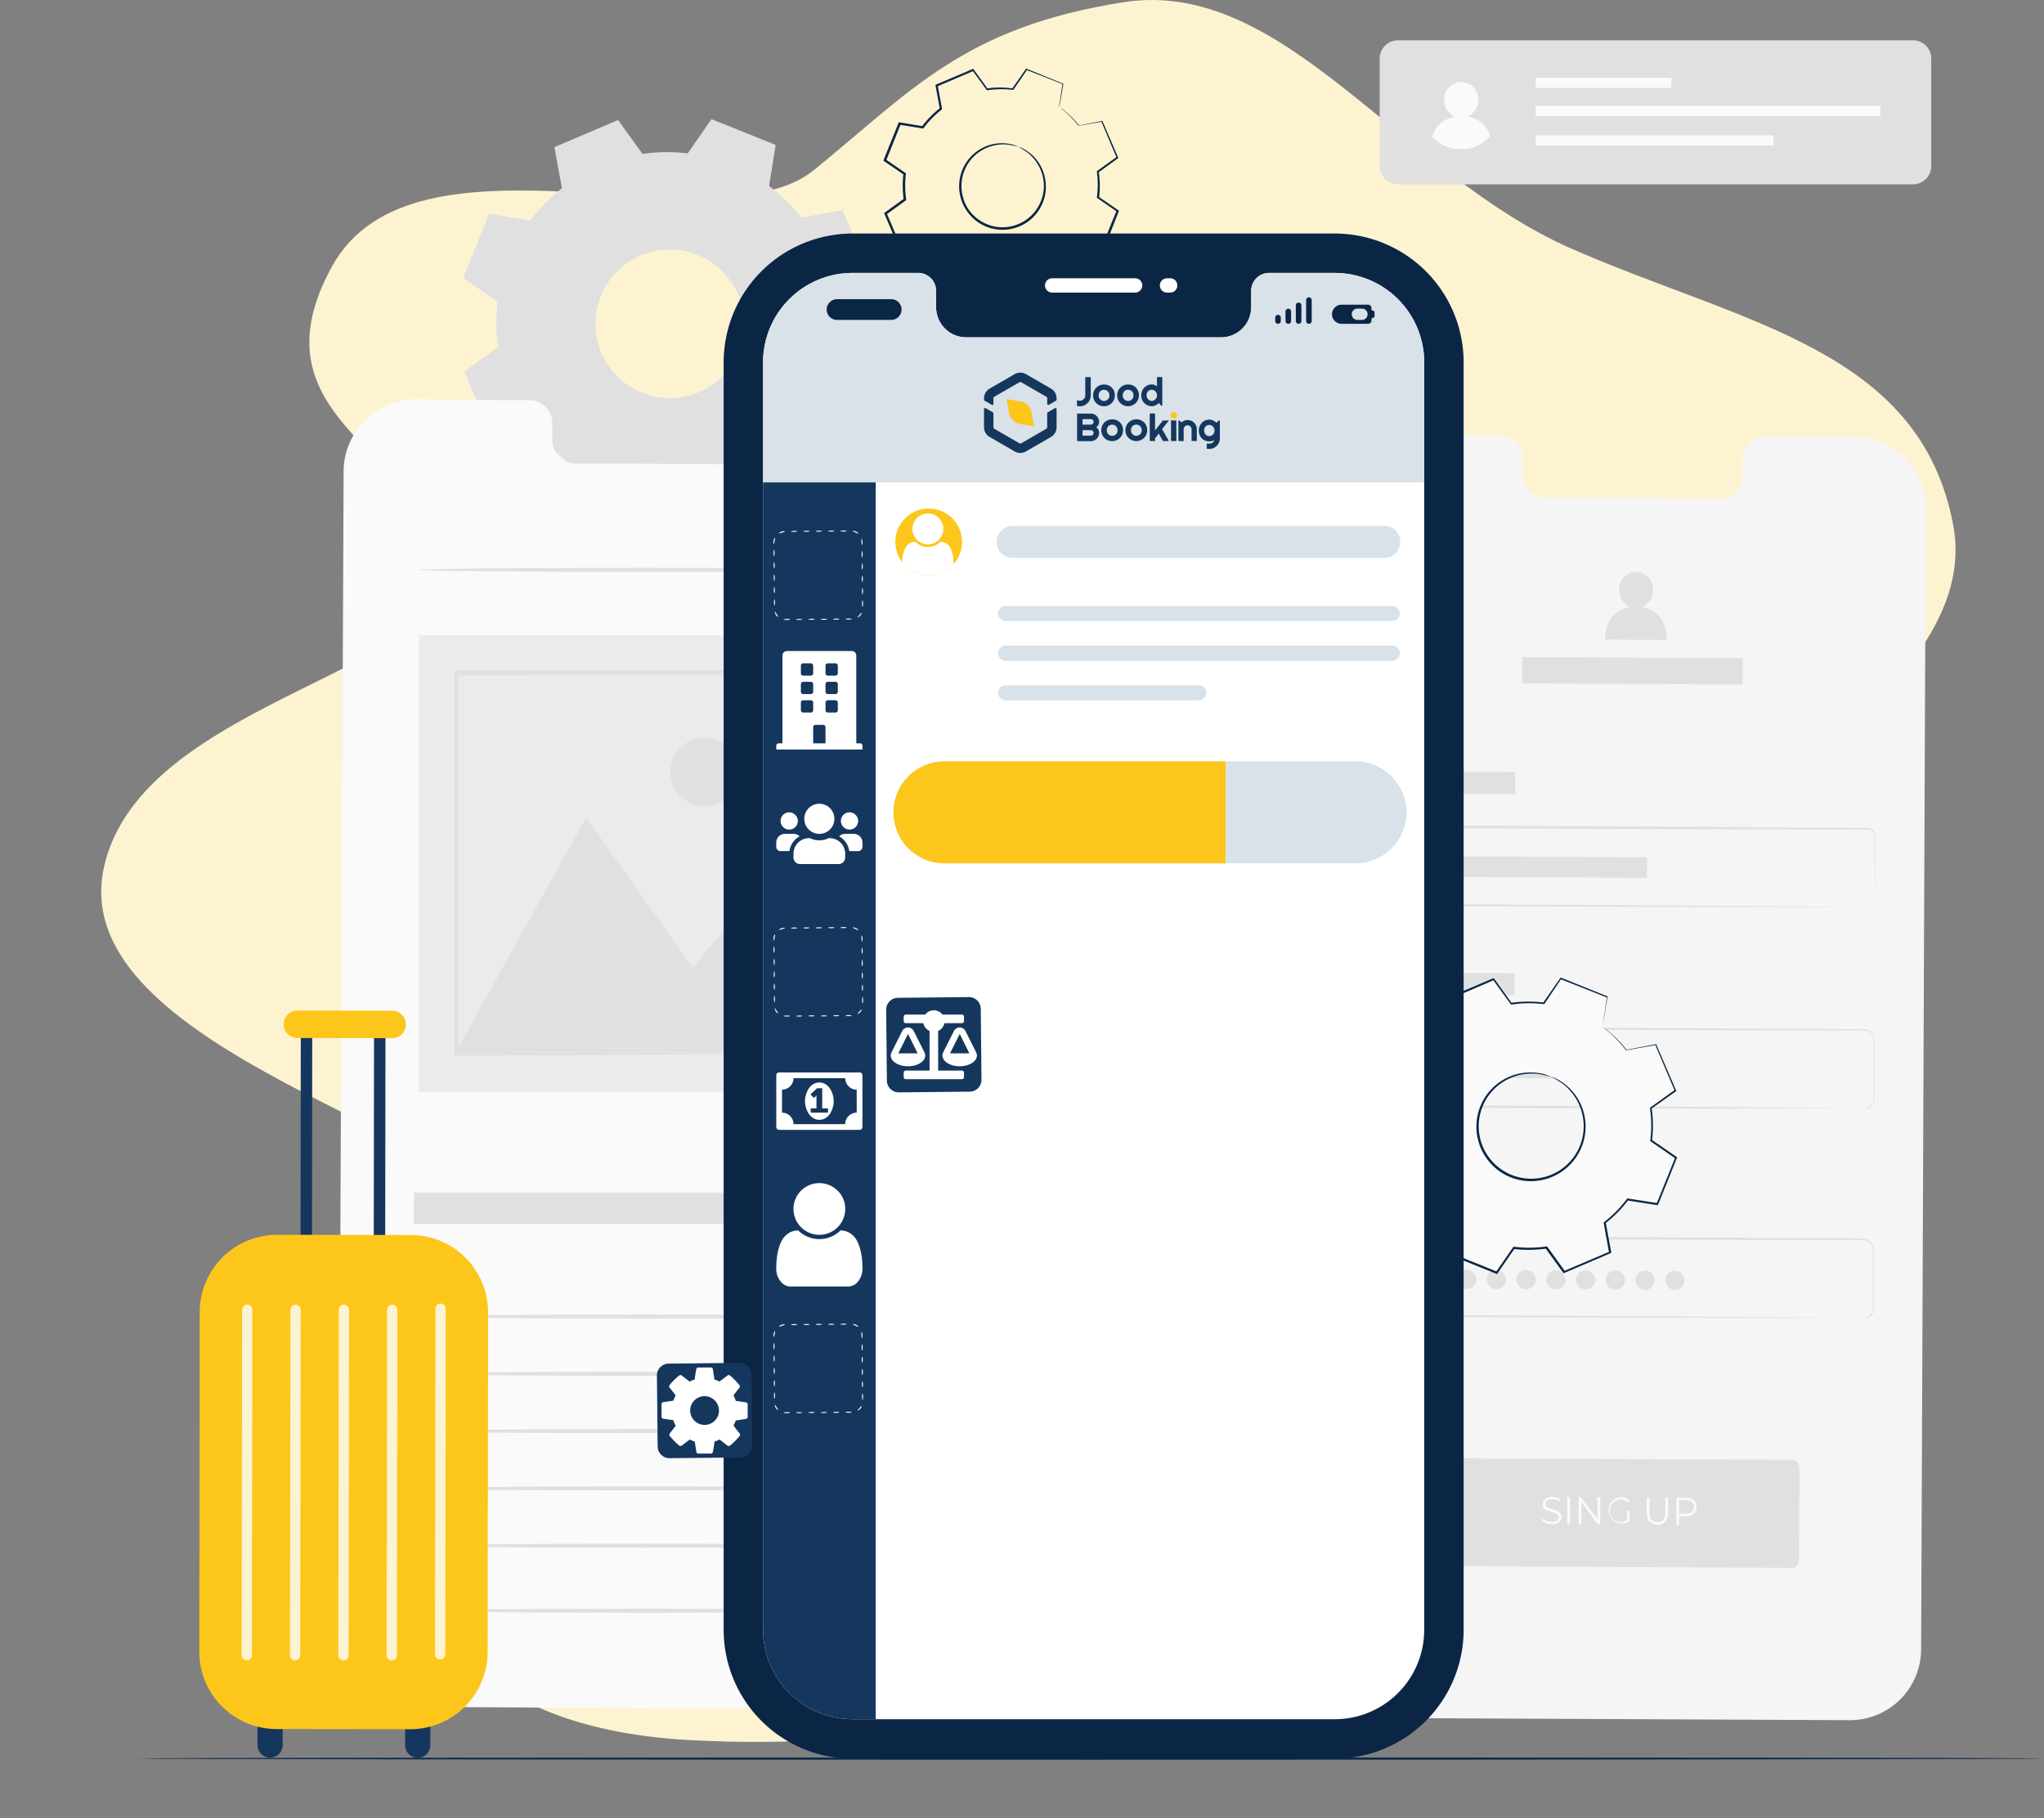 <svg xmlns="http://www.w3.org/2000/svg" xmlns:xlink="http://www.w3.org/1999/xlink" width="638.05" height="567.585" viewBox="0 0 638.05 567.585">
  <rect x="0" y="0" width="638.05" height="567.585" fill="#808080" stroke="none"/>
  <defs>
    <clipPath id="clip-path">
      <rect id="Rectangle_1368" data-name="Rectangle 1368" width="595" height="536.964" transform="translate(5586.378 8019.989)" fill="none"/>
    </clipPath>
    <clipPath id="clip-path-3">
      <path id="Path_10484" data-name="Path 10484" d="M5939.482,8092.614a5.588,5.588,0,0,0-5.589,5.587v5.123a9.408,9.408,0,0,1-9.407,9.409H5844.94a9.408,9.408,0,0,1-9.407-9.409V8098.2a5.589,5.589,0,0,0-5.589-5.587h-20.492a27.942,27.942,0,0,0-27.939,27.942v22.2h0v350.1h0v23.37a27.941,27.941,0,0,0,27.931,27.953h150.53a27.944,27.944,0,0,0,27.939-27.945V8120.556a27.945,27.945,0,0,0-27.944-27.942Z" fill="none"/>
    </clipPath>
    <clipPath id="clip-path-7">
      <rect id="Rectangle_1369" data-name="Rectangle 1369" width="129.359" height="232.586" transform="translate(5543.328 8356.422) rotate(-19.993)" fill="none"/>
    </clipPath>
  </defs>
  <g id="Group_1065" data-name="Group 1065" transform="translate(-5543.328 -8007.405)">
    <g id="Group_873" data-name="Group 873">
      <path id="Path_9791" data-name="Path 9791" d="M5877.114,8536.275c-9.252,2.561-18.5,5.118-27.827,7.339-29.519,7.027-60.108,8.672-90.443,7.089-64.137-3.351-92.126-36.843-69.968-68.1s50.143-63.641,19.825-93.785-144.6-56.947-132.94-110.542,114.28-61.4,106.117-96.014-60.639-44.66-34.983-91.552,120.112-5.584,150.433-30.147,46.643-44.657,96.788-52.474,86.294,53.593,139.938,77.037S6142.5,8116.388,6153,8171.1s-89.79,90.434-85.129,146.255c2.331,27.9,21.423,49.676,36.3,71.986,25.14,37.691,45.858,105.623-9.6,127.851-24.116,9.665-51.835,7.036-77.244,6.493-26.426-.565-53.832-3.527-80.171-.63-20.506,2.259-40.28,7.749-60.049,13.222" fill="#fef3d1"/>
      <g id="Group_872" data-name="Group 872">
        <g id="Group_869" data-name="Group 869">
          <g id="Group_1307" data-name="Group 1307">
            <g id="Group_1306" data-name="Group 1306" clip-path="url(#clip-path)">
              <g id="Group_868" data-name="Group 868">
                <g id="Group_843" data-name="Group 843">
                  <g id="Group_1293" data-name="Group 1293">
                    <g id="Group_1292" data-name="Group 1292" clip-path="url(#clip-path)">
                      <g id="Group_842" data-name="Group 842">
                        <path id="Path_9846" data-name="Path 9846" d="M6122.372,8143.819l-28.214-.117a7.008,7.008,0,0,0-6.893,7.123v0h0v5.115a7.011,7.011,0,0,1-6.877,7.141h0l-55.014-.262a7.01,7.01,0,0,1-6.82-7.185v-5.13a7.024,7.024,0,0,0-6.82-7.2h-9.924l-24.7-.1a22.21,22.21,0,0,0-22.312,22.108h0l-1.463,356.189a22.2,22.2,0,0,0,22.093,22.3h.015l145.267.67a22.211,22.211,0,0,0,22.312-22.107l1.457-356.188a22.2,22.2,0,0,0-22.033-22.356Z" fill="#f5f5f5"/>
                        <path id="Path_9847" data-name="Path 9847" d="M6102.834,8496.9l-107.974-.525c-1.108,0-2.011-1.224-2.011-2.725l.117-28.259c0-1.457.918-2.711,2.04-2.7l108.018.5c1.122,0,2.027,1.224,2.027,2.709l-.133,28.273c-.057,1.517-.976,2.726-2.084,2.726" fill="#e0e0e0"/>
                        <path id="Path_9848" data-name="Path 9848" d="M6024.672,8482.212l.335-.686a3.953,3.953,0,0,0,2.667,1.034c1.457,0,2.171-.653,2.186-1.457,0-2.329-4.984-.918-4.97-4.05,0-1.253.933-2.316,2.988-2.316a4.541,4.541,0,0,1,2.507.758l-.292.714a4.067,4.067,0,0,0-2.215-.7c-1.457,0-2.142.67-2.142,1.457,0,2.333,4.969.949,4.955,4.038,0,1.239-.947,2.3-3.017,2.287a4.222,4.222,0,0,1-3-1.077" fill="#fafafa"/>
                        <rect id="Rectangle_1151" data-name="Rectangle 1151" width="0.861" height="8.467" transform="translate(6032.585 8474.809)" fill="#fafafa"/>
                        <path id="Path_9849" data-name="Path 9849" d="M6042.845,8474.853v8.471h-.713l-5.175-6.9v6.864h-.845v-8.469h.7l5.188,6.895v-6.865Z" fill="#fafafa"/>
                        <path id="Path_9850" data-name="Path 9850" d="M6051.166,8479.118H6052v3.234a4.157,4.157,0,1,1-2.915-7.549,3.868,3.868,0,0,1,3,1.239l-.538.568a3.175,3.175,0,0,0-2.434-1,3.511,3.511,0,0,0,0,7.008,3.454,3.454,0,0,0,2.128-.641Z" fill="#fafafa"/>
                        <path id="Path_9851" data-name="Path 9851" d="M6057.375,8479.763v-4.837h.86v4.809c0,2.011.888,2.915,2.461,2.915s2.478-.917,2.492-2.915v-4.824h.845v4.853c0,2.419-1.268,3.674-3.337,3.674s-3.337-1.239-3.321-3.674" fill="#fafafa"/>
                        <path id="Path_9852" data-name="Path 9852" d="M6072.954,8477.9c0,1.791-1.268,2.915-3.323,2.915h-2.171v2.681h-.86v-8.469h3.031c2.084-.042,3.323,1.051,3.323,2.872m-.86,0c0-1.357-.845-2.129-2.463-2.129h-2.157V8480h2.157c1.6,0,2.463-.771,2.463-2.113Z" fill="#fafafa"/>
                        <rect id="Rectangle_1152" data-name="Rectangle 1152" width="6.878" height="37.482" transform="translate(5978.842 8255.173) rotate(-89.739)" fill="#e0e0e0"/>
                        <path id="Path_9853" data-name="Path 9853" d="M6126.234,8290.69a3.489,3.489,0,0,0,.845-.2,2.262,2.262,0,0,0,1.457-1.953V8269.2a2.831,2.831,0,0,0-.408-1.909,2.133,2.133,0,0,0-1.721-.889h-23.331l-121.9-.452a1.981,1.981,0,0,0-1.6.815,2.919,2.919,0,0,0-.377,1.9v17.487a13.015,13.015,0,0,0,0,2.056,2,2,0,0,0,1.137,1.312,2.247,2.247,0,0,0,.9.146h7.418l32.367.175,54.794.335,36.945.291,10.041.117h-46.992l-54.794-.16-32.367-.131h-7.493a3.2,3.2,0,0,1-1.194-.219,2.751,2.751,0,0,1-1.574-1.808,4.193,4.193,0,0,1-.089-1.166v-18.568c-.019-.39-.019-.777,0-1.166a2.7,2.7,0,0,1,.481-1.181,2.741,2.741,0,0,1,2.231-1.122l121.89.67,21.045.16h2.288a2.579,2.579,0,0,1,2.039,1.064,3.164,3.164,0,0,1,.468,2.142v2.04c0,2.652,0,5.072-.073,7.287,0,4.372-.089,7.724-.117,10.056a2.378,2.378,0,0,1-1.546,2.012,1.674,1.674,0,0,1-.771.2" fill="#e0e0e0"/>
                        <rect id="Rectangle_1153" data-name="Rectangle 1153" width="6.427" height="68.555" transform="translate(5988.894 8281.145) rotate(-89.714)" fill="#e0e0e0"/>
                        <rect id="Rectangle_1154" data-name="Rectangle 1154" width="6.879" height="37.482" transform="translate(5978.571 8317.925) rotate(-89.742)" fill="#e0e0e0"/>
                        <path id="Path_9854" data-name="Path 9854" d="M6125.272,8353.442a7.3,7.3,0,0,0,.86-.16,3.062,3.062,0,0,0,1.849-1.647,3.911,3.911,0,0,0,.248-1.851v-17.36a3.127,3.127,0,0,0-.437-1.924,2.9,2.9,0,0,0-1.574-1.224,8.929,8.929,0,0,0-2.2-.132h-20.985l-121.469-.437a2.654,2.654,0,0,0-2.654,2.332v17.488a10.011,10.011,0,0,0,.089,2.026,2.747,2.747,0,0,0,1.062,1.457,2.917,2.917,0,0,0,1.822.465h6.326l32.251.176,54.606.335,36.825.293,10,.114h-10.013l-36.871.16-54.606-.175-32.251-.131h-6.412a3.586,3.586,0,0,1-2.231-.6,3.387,3.387,0,0,1-1.354-1.909,9.865,9.865,0,0,1-.131-2.23v-17.567a3.439,3.439,0,0,1,3.41-3.019l121.468.686,20.987.146a8.827,8.827,0,0,1,2.317.159,3.225,3.225,0,0,1,1.792,1.457,3.5,3.5,0,0,1,.465,2.128v17.459a3.949,3.949,0,0,1-.306,1.909,3.1,3.1,0,0,1-1.951,1.663,2.356,2.356,0,0,1-.933-.089" fill="#e0e0e0"/>
                        <rect id="Rectangle_1155" data-name="Rectangle 1155" width="6.879" height="37.482" transform="translate(5978.304 8383.387) rotate(-89.739)" fill="#e0e0e0"/>
                        <path id="Path_9855" data-name="Path 9855" d="M6125,8418.891a3.484,3.484,0,0,0,.86-.159,3.058,3.058,0,0,0,1.851-1.647,3.887,3.887,0,0,0,.248-1.851v-17.357a3.159,3.159,0,0,0-.437-1.924,2.9,2.9,0,0,0-1.574-1.225,8.976,8.976,0,0,0-2.2-.116h-20.987l-121.468-.452a2.668,2.668,0,0,0-2.654,2.346v17.488a10.182,10.182,0,0,0,.087,2.04,2.763,2.763,0,0,0,1.064,1.457,2.909,2.909,0,0,0,1.822.466h6.325l32.25.176,54.606.337,36.814.291,10.012.117H6074.63l-54.606-.175-32.251-.131h-6.339a3.754,3.754,0,0,1-2.23-.6,3.449,3.449,0,0,1-1.355-1.924,9.857,9.857,0,0,1-.131-2.229v-17.559a3.424,3.424,0,0,1,3.41-3.017l121.469.67,20.986.146a9.655,9.655,0,0,1,2.434.307,3.356,3.356,0,0,1,1.794,1.457,3.524,3.524,0,0,1,.465,2.142v17.459a3.991,3.991,0,0,1-.306,1.909,3.022,3.022,0,0,1-1.953,1.661,2.316,2.316,0,0,1-1.02-.1" fill="#e0e0e0"/>
                        <rect id="Rectangle_1156" data-name="Rectangle 1156" width="6.427" height="68.554" transform="translate(5988.638 8343.925) rotate(-89.739)" fill="#e0e0e0"/>
                        <path id="Path_9856" data-name="Path 9856" d="M5994.855,8407a3,3,0,1,1-2.915-3.206,3.09,3.09,0,0,1,2.915,3.206" fill="#e0e0e0"/>
                        <path id="Path_9857" data-name="Path 9857" d="M6004.153,8407.047a3,3,0,1,1-2.988-3.206,3.1,3.1,0,0,1,2.988,3.206" fill="#e0e0e0"/>
                        <path id="Path_9858" data-name="Path 9858" d="M6013.436,8407.087a3,3,0,1,1-2.987-3.206,3.087,3.087,0,0,1,2.987,3.185v.021Z" fill="#e0e0e0"/>
                        <path id="Path_9859" data-name="Path 9859" d="M6022.719,8407.129a3,3,0,1,1-2.915-3.206,3.092,3.092,0,0,1,2.915,3.206" fill="#e0e0e0"/>
                        <path id="Path_9860" data-name="Path 9860" d="M6032.017,8407.174a3,3,0,1,1-2.988-3.206,3.1,3.1,0,0,1,2.988,3.206" fill="#e0e0e0"/>
                        <path id="Path_9861" data-name="Path 9861" d="M6041.3,8407.218a3,3,0,1,1-2.988-3.221,3.1,3.1,0,0,1,2.988,3.208v.013Z" fill="#e0e0e0"/>
                        <path id="Path_9862" data-name="Path 9862" d="M6050.584,8407.261a3,3,0,1,1-2.987-3.221,3.091,3.091,0,0,1,2.989,3.188v.032" fill="#e0e0e0"/>
                        <path id="Path_9863" data-name="Path 9863" d="M6059.867,8407.306a3,3,0,1,1,0-.418,3.316,3.316,0,0,1,0,.418" fill="#e0e0e0"/>
                        <path id="Path_9864" data-name="Path 9864" d="M6069.179,8407.349a3,3,0,1,1-2.988-3.221,3.1,3.1,0,0,1,2.988,3.208v.013Z" fill="#e0e0e0"/>
                        <path id="Path_9865" data-name="Path 9865" d="M6055.976,8196.954a5.656,5.656,0,0,0,3.366-5.232,5.32,5.32,0,1,0-10.611-.787h0a6.432,6.432,0,0,0,3.382,6.063c-8.161,1.224-7.782,10.1-7.782,10.1l19.279.087s.439-9.006-7.635-10.23" fill="#e0e0e0"/>
                        <rect id="Rectangle_1157" data-name="Rectangle 1157" width="8.219" height="68.771" transform="translate(6018.52 8220.8) rotate(-89.74)" fill="#e0e0e0"/>
                        <path id="Path_9866" data-name="Path 9866" d="M5783.4,8065.487a52.916,52.916,0,0,1,10.056,9.866l12.839-2.346,8.482,19.863-10.58,7.651a53.028,53.028,0,0,1,.16,14.092l10.741,7.418-8.059,20.053-12.884-2.071a53.333,53.333,0,0,1-9.866,10.056l2.346,12.839-19.864,8.482-7.651-10.58a53.032,53.032,0,0,1-14.092.16l-7.417,10.743-20.053-8.06,2.069-12.883a52.916,52.916,0,0,1-10.056-9.866l-12.854,2.346-8.467-19.863,10.58-7.651a52.967,52.967,0,0,1-.16-14.092l-10.74-7.419,8.059-20.053,12.883,2.069a52.9,52.9,0,0,1,9.866-10.056l-2.346-12.838,19.863-8.467,7.651,10.58a53.031,53.031,0,0,1,14.092-.16l7.418-10.7,20.038,8.059-2.054,12.886Zm-22.341,21.5a23.186,23.186,0,1,0,12.864,30.161l0,0v-.009a23.172,23.172,0,0,0-12.849-30.145h0l-.019-.007" fill="#e0e0e0" fill-rule="evenodd"/>
                        <path id="Path_9867" data-name="Path 9867" d="M5821.854,8132.713l-28.841-.131a7.155,7.155,0,0,0-7.039,7.269v5.235a7.157,7.157,0,0,1-7.021,7.287h-.017l-56.224-.262a7.169,7.169,0,0,1-6.981-7.287v-5.217a7.156,7.156,0,0,0-6.966-7.287h-10.2l-25.182-.277a22.662,22.662,0,0,0-22.793,22.53v.015l-1.545,363.023a22.661,22.661,0,0,0,22.589,22.72l148.473.685a22.661,22.661,0,0,0,22.807-22.512v-.018l1.457-363.037a22.66,22.66,0,0,0-22.515-22.736" fill="#fafafa"/>
                        <rect id="Rectangle_1158" data-name="Rectangle 1158" width="146.914" height="9.822" transform="translate(5672.521 8379.733)" fill="#e0e0e0"/>
                        <path id="Path_9868" data-name="Path 9868" d="M5814.146,8418.438c0,.35-31.362.641-70.025.641s-70.04-.291-70.04-.641,31.347-.654,70.04-.654,70.025.29,70.025.654" fill="#e0e0e0"/>
                        <path id="Path_9869" data-name="Path 9869" d="M5814.146,8185.324c0,.35-31.362.641-70.025.641s-70.04-.291-70.04-.641,31.347-.641,70.04-.641,70.025.277,70.025.641" fill="#e0e0e0"/>
                        <path id="Path_9870" data-name="Path 9870" d="M5814.146,8436.321c0,.363-31.362.641-70.025.641s-70.04-.277-70.04-.641,31.347-.642,70.04-.642,70.025.292,70.025.642" fill="#e0e0e0"/>
                        <path id="Path_9871" data-name="Path 9871" d="M5814.146,8454.217c0,.349-31.362.641-70.025.641s-70.04-.291-70.04-.641,31.347-.641,70.04-.641,70.025.276,70.025.641" fill="#e0e0e0"/>
                        <path id="Path_9872" data-name="Path 9872" d="M5814.146,8472.1c0,.364-31.362.642-70.025.642s-70.04-.277-70.04-.642,31.347-.64,70.04-.64,70.025.29,70.025.64" fill="#e0e0e0"/>
                        <path id="Path_9873" data-name="Path 9873" d="M5814.146,8489.994c0,.35-31.362.64-70.025.64s-70.04-.29-70.04-.64,31.347-.642,70.04-.642,70.025.277,70.025.642" fill="#e0e0e0"/>
                        <path id="Path_9874" data-name="Path 9874" d="M5816.186,8510.281c0,.35-31.347.641-70.025.641s-70.04-.291-70.04-.641,31.347-.642,70.04-.642,70.025.277,70.025.642" fill="#e0e0e0"/>
                        <rect id="Rectangle_1159" data-name="Rectangle 1159" width="147.278" height="142.498" transform="translate(5674.124 8205.727)" fill="#ebebeb"/>
                        <path id="Path_9875" data-name="Path 9875" d="M5685.535,8336.027l40.747-73.333,33.329,46.867,20.242-24.891,30.123,51.357Z" fill="#e0e0e0"/>
                        <path id="Path_9876" data-name="Path 9876" d="M5773.806,8248.427a10.609,10.609,0,1,1-10.624-10.595h.015a10.608,10.608,0,0,1,10.609,10.595" fill="#e0e0e0"/>
                        <path id="Path_9877" data-name="Path 9877" d="M5809.977,8336.42v-8.657c0-5.653-.087-13.832-.16-24.206-.073-20.811-.175-50.453-.306-85.982l.6.611-124.427.088c-.175.159,1.312-1.312.685-.671v118.948l-.612-.611,89.976.306,25.387.159,6.733.073h2.346a3.105,3.105,0,0,1-.539,0h-8.292l-25.241.159-90.355.322h-.612V8217.4c-.627.611.845-.89.714-.729l124.427.1h.612v.6c-.131,35.748-.233,65.58-.306,86.419,0,10.318-.131,18.451-.16,24.077,0,2.694,0,4.809-.073,6.294v1.59a2.127,2.127,0,0,1-.394.67" fill="#e0e0e0"/>
                        <path id="Path_9878" data-name="Path 9878" d="M5979.727,8019.989h160.73a5.73,5.73,0,0,1,5.727,5.729v33.518a5.727,5.727,0,0,1-5.727,5.726h-160.73a5.726,5.726,0,0,1-5.727-5.725h0v-33.519a5.729,5.729,0,0,1,5.727-5.728" fill="#e0e0e0"/>
                        <path id="Path_9879" data-name="Path 9879" d="M6001.428,8043.816a5.628,5.628,0,0,0,3.368-5.217,5.307,5.307,0,1,0-10.6-.555h0a5.264,5.264,0,0,0,0,.555,5.61,5.61,0,0,0,3.37,5.278,8.5,8.5,0,0,0-7.17,6.179,12.1,12.1,0,0,0,7.373,3.906h3.264a12.04,12.04,0,0,0,7.463-4.008,8.352,8.352,0,0,0-7.07-6.135" fill="#fafafa"/>
                        <rect id="Rectangle_1160" data-name="Rectangle 1160" width="42.395" height="3.177" transform="translate(6022.69 8031.677)" fill="#fafafa"/>
                        <rect id="Rectangle_1161" data-name="Rectangle 1161" width="74.266" height="3.177" transform="translate(6022.69 8049.646)" fill="#fafafa"/>
                        <rect id="Rectangle_1162" data-name="Rectangle 1162" width="107.626" height="3.177" transform="translate(6022.69 8040.435)" fill="#fafafa"/>
                        <path id="Path_9880" data-name="Path 9880" d="M6180.971,8556.439c0,.2-133.142.379-297.3.379s-297.293-.18-297.293-.379,133.04-.307,297.253-.307,297.34.087,297.34.307" fill="#0b2645"/>
                        <path id="Path_9887" data-name="Path 9887" d="M5861.232,8053.245a10.049,10.049,0,0,1,2.915,1.457,13.105,13.105,0,0,1,5.144,7.287,13.332,13.332,0,0,1,.277,6.208,13.564,13.564,0,0,1-3.162,6.412,12.854,12.854,0,0,1-2.988,2.507,13.06,13.06,0,0,1-3.745,1.6,13.479,13.479,0,0,1-14.923-6.033,12.774,12.774,0,0,1-1.588-3.745,13.074,13.074,0,0,1-.423-3.877,13.409,13.409,0,0,1,6.645-11.119,13.184,13.184,0,0,1,8.744-1.661,10.113,10.113,0,0,1,3.119.962,31.452,31.452,0,0,0-3.162-.67,13.232,13.232,0,0,0-8.394,1.836,12.925,12.925,0,0,0-6.223,10.668,11.684,11.684,0,0,0,.423,3.672,11.808,11.808,0,0,0,1.457,3.541,12.871,12.871,0,0,0,20.49,1.807,13.119,13.119,0,0,0,3.075-6.063,12.858,12.858,0,0,0-.189-5.946,13.225,13.225,0,0,0-4.78-7.141,31.484,31.484,0,0,0-2.711-1.7" fill="#0b2645"/>
                        <path id="Path_9888" data-name="Path 9888" d="M5873.983,8040.989a1.906,1.906,0,0,1,0-.466c0-.35.117-.8.189-1.457q.278-1.924.831-5.509l.073.131-11.381-4.474h.233l-4.212,6.15-.073.1h-.142a30.6,30.6,0,0,0-7.972.117h-.146l-.087-.117-4.375-6.017.321.087-11.382,4.868.175-.335c.423,2.273.889,4.765,1.355,7.287v.189l-.16.117a29.8,29.8,0,0,0-5.552,5.684l-.044.175h-.2l-7.287-1.166.364-.219-4.58,11.454-.131-.423,6.135,4.226.175.117v.219a30.281,30.281,0,0,0,.091,7.947v.219l-.189.131-6.033,4.372.131-.452,4.834,11.33-.408-.219,7.287-1.341h.219l.146.189a29.529,29.529,0,0,0,5.654,5.538,3.6,3.6,0,1,0,.146.364v.321l-.073.466-.146.918-.306,1.851c-.189,1.224-.393,2.448-.583,3.658l-.233-.408,11.44,4.6-.452.131,4.241-6.135.117-.175h.233a30.18,30.18,0,0,0,7.942-.087h.219l.131.175,4.372,6.048-.437-.131,11.338-4.824-.2.393c-.452-2.492-.889-4.94-1.326-7.287v-.2l.16-.117a30.067,30.067,0,0,0,5.567-5.669l.117-.16h.2l7.287,1.2-.335.189c1.618-4.022,3.148-7.811,4.62-11.426l.1.35-6.121-4.255-.131-.087v-.16a30.3,30.3,0,0,0,0-7.972v-.16l.117-.087,6.063-4.372v.276c-1.865-4.372-3.439-8.161-4.8-11.367l.189.1-7.287,1.3a31.618,31.618,0,0,0-4.124-4.372l-1.137-.962a2.736,2.736,0,0,1-.379-.321,2.409,2.409,0,0,1,.408.262c.277.2.67.5,1.18.933a28.689,28.689,0,0,1,4.241,4.372h-.117l7.287-1.457h.131v.131l4.882,11.324v.157l-.146.1-6.019,4.372.087-.233a30.017,30.017,0,0,1,.117,8.1l-.117-.262,6.135,4.226.189.131-.073.219c-1.457,3.614-2.915,7.418-4.576,11.44l-.1.233h-.248l-7.36-1.166.321-.131a31.09,31.09,0,0,1-5.684,5.829l.131-.335c.437,2.4.889,4.838,1.341,7.287v.277l-.262.1-11.323,4.857-.277.117-.16-.233-4.372-6.033.35.146a30.415,30.415,0,0,1-8.132.087l.35-.146-4.24,6.118-.16.248-.277-.117-11.455-4.591-.277-.1v-.306c.2-1.224.393-2.434.6-3.672l.291-1.836.146-.933.073-.452v-.441c.306.729.087.2.16.364a30.68,30.68,0,0,1-5.829-5.684l.364.131-7.287,1.341h-.306l-.117-.277-4.825-11.347-.117-.262.233-.175,6.048-4.372-.146.35a30.5,30.5,0,0,1-.087-8.132l.146.35-6.2-4.242-.233-.16.117-.262c1.588-3.979,3.162-7.855,4.6-11.44l.1-.248h.262l7.287,1.2-.321.117a30.659,30.659,0,0,1,5.7-5.829l-.117.306c-.466-2.565-.918-5.072-1.326-7.287v-.242l.219-.087,11.353-4.809.2-.087.117.175,4.372,6.048-.248-.1a30.154,30.154,0,0,1,8.1,0l-.2.087,4.255-6.106.087-.131h.146l11.411,4.663h.087v.087c-.408,2.361-.714,4.183-.933,5.45-.117.592-.2,1.078-.262,1.457a3.7,3.7,0,0,1-.1.466" fill="#0b2645"/>
                        <path id="Path_9889" data-name="Path 9889" d="M6043.632,8328.041a38.1,38.1,0,0,1,7.287,7.112l9.269-1.691,6.121,14.34-7.637,5.523a38.856,38.856,0,0,1,.117,10.2l7.738,5.365-5.829,14.472-9.3-1.457a37.828,37.828,0,0,1-7.112,7.287l1.691,9.282-14.34,6.121-5.523-7.636a38.152,38.152,0,0,1-10.2.1l-5.364,7.754-14.47-5.829,1.457-9.3a37.745,37.745,0,0,1-7.288-7.108l-9.181,1.588-6.121-14.34,7.636-5.523a38.3,38.3,0,0,1-.1-10.2l-7.753-5.348,5.829-14.471,9.3,1.457a38.1,38.1,0,0,1,7.112-7.287l-1.691-9.27,14.34-6.121,5.523,7.637a38.315,38.315,0,0,1,10.2-.117l5.348-7.738,14.47,5.829-1.457,9.313Zm-16.118,15.506a16.73,16.73,0,1,0,9.28,21.765v-.007a16.716,16.716,0,0,0-9.261-21.749Z" fill="#fafafa" fill-rule="evenodd"/>
                        <path id="Path_9890" data-name="Path 9890" d="M6027.514,8343.547a13.278,13.278,0,0,1,3.672,1.9,16.617,16.617,0,0,1,6.456,9.124,16.858,16.858,0,0,1,.335,7.823,17.1,17.1,0,0,1-4,8.06,17.035,17.035,0,0,1-8.466,5.173,16.964,16.964,0,0,1-18.756-7.491,16.4,16.4,0,0,1-2.011-4.722,15.919,15.919,0,0,1-.525-4.867,16.867,16.867,0,0,1,17.415-16.3,16.69,16.69,0,0,1,1.911.172,13.035,13.035,0,0,1,3.964,1.18,38,38,0,0,0-4.008-.889,16.737,16.737,0,0,0-10.668,2.3,16.386,16.386,0,1,0,24.279,9.706,16.659,16.659,0,0,0-6.108-9.036,40.016,40.016,0,0,0-3.5-2.128" fill="#0b2645"/>
                        <path id="Path_9891" data-name="Path 9891" d="M6043.632,8328.041a4.725,4.725,0,0,1,0-.6c0-.424.147-1.008.248-1.764.248-1.6.6-3.935,1.064-6.966v.13l-14.5-5.74.233-.072-5.217,7.766-.073.117h-.13a37.975,37.975,0,0,0-10.1.133H6015l-.089-.117-5.538-7.621.321.087-14.326,6.15.175-.337c.525,2.915,1.109,6.035,1.705,9.27v.189l-.159.117a37.648,37.648,0,0,0-7.04,7.214l-.117.159h-.2l-9.3-1.457.364-.2c-1.822,4.547-3.775,9.444-5.829,14.47l-.115-.423,7.752,5.348.175.117v.221a38.368,38.368,0,0,0,.117,10.069v.217l-.175.134-7.636,5.522.133-.438,6.119,14.34-.423-.232,9.283-1.69h.219l.146.189a38.324,38.324,0,0,0,7.186,7.039l.189.145v.22q-.743,4.676-1.457,9.3l-.235-.41,14.471,5.829-.45.131c1.807-2.608,3.585-5.187,5.362-7.736l.117-.189h.235a38.044,38.044,0,0,0,10.054-.1h.233l.131.175,5.509,7.636-.437-.117,14.355-6.107-.2.38c-.583-3.148-1.137-6.237-1.69-9.27v-.2l.175-.134a37.787,37.787,0,0,0,7.054-7.183l.117-.162h.2l9.3,1.457-.35.205,5.829-14.473.1.35-7.753-5.362-.131-.1v-.159a37.649,37.649,0,0,0-.089-10.1v-.145l.131-.087,7.651-5.509-.073.275c-2.361-5.566-4.372-10.3-6.077-14.368l.189.1-9.283,1.648a39.952,39.952,0,0,0-5.232-5.567c-.64-.554-1.121-.947-1.457-1.224-.162-.124-.318-.255-.466-.394l.51.351a17.46,17.46,0,0,1,1.457,1.179,36.011,36.011,0,0,1,5.348,5.51h-.117l9.27-1.75h.13v.131c1.734,4.054,3.774,8.744,6.165,14.326l.074.162-.147.1-7.666,5.422.1-.248a38.641,38.641,0,0,1,.131,10.2l-.118-.262,7.769,5.348.188.132-.087.2c-1.836,4.576-3.76,9.386-5.829,14.486l-.1.233h-.248l-9.3-1.457.306-.117a38.3,38.3,0,0,1-7.172,7.287l.133-.335q.831,4.575,1.705,9.269v.275l-.248.117-14.342,6.122-.262.116-.175-.232c-1.822-2.507-3.658-5.042-5.523-7.639l.35.162a39.038,39.038,0,0,1-10.274.117l.364-.162c-1.776,2.55-3.556,5.146-5.362,7.755l-.162.248-.291-.116-14.474-5.838-.277-.1v-.3c.5-3.074,1.006-6.178,1.457-9.3l.147.363a38.441,38.441,0,0,1-7.287-7.169l.364.13-9.27,1.692h-.306l-.117-.277c-2.1-4.941-4.168-9.808-6.106-14.34l-.115-.276.232-.176,7.651-5.522-.159.35a39.045,39.045,0,0,1-.1-10.2l.147.351c-2.683-1.865-5.321-3.7-7.74-5.364l-.233-.159.1-.264c2.026-5.026,4.008-9.923,5.829-14.47l.1-.248h.261l9.312,1.457-.321.131a38.454,38.454,0,0,1,7.185-7.287l-.117.306c-.581-3.234-1.151-6.4-1.674-9.269v-.249l.217-.086,14.356-6.092.188-.087.131.175,5.51,7.65-.235-.1a38.813,38.813,0,0,1,10.2-.086l-.2.1,5.376-7.737.089-.132h.144l14.442,5.829h.087v.1q-.765,4.5-1.166,6.892c-.144.774-.248,1.357-.319,1.779Z" fill="#0b2645"/>
                        <path id="Path_9892" data-name="Path 9892" d="M6000.216,8120.552v395.681a40.24,40.24,0,0,1-40.237,40.238H5809.455a40.241,40.241,0,0,1-40.237-40.238V8120.552a40.254,40.254,0,0,1,40.237-40.232h150.524a40.238,40.238,0,0,1,40.237,40.237" fill="#0b2645"/>
                        <path id="Path_9893" data-name="Path 9893" d="M5897.706,8098.759h-25.985a2.236,2.236,0,0,1,0-4.471h25.987a2.236,2.236,0,0,1,0,4.471" fill="#fff"/>
                        <path id="Path_9894" data-name="Path 9894" d="M5908.652,8098.759h-.978a2.236,2.236,0,0,1-.095-4.471h1.073a2.236,2.236,0,0,1,0,4.471" fill="#fff"/>
                      </g>
                    </g>
                  </g>
                </g>
                <g id="Group_845" data-name="Group 845">
                  <g id="Group_1295" data-name="Group 1295">
                    <g id="Group_1294" data-name="Group 1294" clip-path="url(#clip-path-3)">
                      <g id="Group_844" data-name="Group 844">
                        <rect id="Rectangle_1165" data-name="Rectangle 1165" width="206.408" height="451.563" transform="translate(5781.508 8092.614)" fill="#fff"/>
                        <rect id="Rectangle_1166" data-name="Rectangle 1166" width="206.408" height="65.401" transform="translate(5781.508 8092.613)" fill="#d8e2e8"/>
                        <path id="Path_9895" data-name="Path 9895" d="M5975.273,8181.587H5859.288a5,5,0,0,1,0-9.993h115.985a5,5,0,0,1,.374,9.993c-.125,0-.249,0-.374,0" fill="#d8e2e8"/>
                        <path id="Path_9896" data-name="Path 9896" d="M5977.924,8201.321H5857.229a2.35,2.35,0,1,1,0-4.7h120.7a2.35,2.35,0,0,1,0,4.7" fill="#d8e2e8"/>
                        <path id="Path_9897" data-name="Path 9897" d="M5977.924,8213.683H5857.229a2.35,2.35,0,1,1,0-4.7h120.7a2.35,2.35,0,0,1,0,4.7" fill="#d8e2e8"/>
                        <path id="Path_9898" data-name="Path 9898" d="M5917.521,8226.039h-60.293a2.35,2.35,0,1,1,0-4.7h60.293a2.35,2.35,0,1,1,0,4.7" fill="#d8e2e8"/>
                        <path id="Path_9899" data-name="Path 9899" d="M5843.643,8176.592a10.41,10.41,0,1,1-10.41-10.41,10.411,10.411,0,0,1,10.41,10.41h0" fill="#fdc61b"/>
                        <path id="Path_9900" data-name="Path 9900" d="M5841,8183.507a18.055,18.055,0,0,0-.1-1.845,10.973,10.973,0,0,0-.4-1.908,6.362,6.362,0,0,0-.734-1.644,3.522,3.522,0,0,0-1.179-1.116,3.264,3.264,0,0,0-1.689-.434,5.6,5.6,0,0,1-7.855,0,3.263,3.263,0,0,0-1.688.434,3.514,3.514,0,0,0-1.18,1.116,6.317,6.317,0,0,0-.735,1.644,10.821,10.821,0,0,0-.4,1.908c-.045.4-.051.835-.067,1.264a10.38,10.38,0,0,0,16.015.581" fill="#fff"/>
                        <path id="Path_9901" data-name="Path 9901" d="M5832.976,8167.725a4.821,4.821,0,1,0,3.407,1.412,4.64,4.64,0,0,0-3.407-1.412" fill="#fff"/>
                        <rect id="Rectangle_1167" data-name="Rectangle 1167" width="35.177" height="386.164" transform="translate(5781.508 8158.013)" fill="#15375e"/>
                      </g>
                    </g>
                  </g>
                </g>
                <g id="Group_847" data-name="Group 847">
                  <g id="Group_1297" data-name="Group 1297">
                    <g id="Group_1296" data-name="Group 1296" clip-path="url(#clip-path)">
                      <g id="Group_846" data-name="Group 846">
                        <path id="Path_9903" data-name="Path 9903" d="M5811.825,8239.482h-1.2V8212.1a1.441,1.441,0,0,0-1.443-1.439h-20.171a1.44,1.44,0,0,0-1.441,1.439v27.383h-1.2a.72.72,0,0,0-.721.72v1.2h26.9v-1.2a.72.72,0,0,0-.721-.72m-18.5-24.258a.721.721,0,0,1,.72-.72h2.4a.719.719,0,0,1,.721.719h0v2.4a.72.72,0,0,1-.721.721h-2.4a.72.72,0,0,1-.72-.721Zm0,5.766a.721.721,0,0,1,.72-.722h2.4a.721.721,0,0,1,.721.722v2.4a.72.72,0,0,1-.72.721h-2.4a.721.721,0,0,1-.72-.721Zm3.122,8.885h-2.4a.721.721,0,0,1-.72-.72v-2.4a.721.721,0,0,1,.72-.72h2.4a.719.719,0,0,1,.721.719h0v2.4a.719.719,0,0,1-.72.72h0m4.564,9.608h-3.843v-5.044a.722.722,0,0,1,.721-.722h2.4a.722.722,0,0,1,.72.722Zm3.843-10.328a.719.719,0,0,1-.72.72h-2.4a.719.719,0,0,1-.72-.72h0v-2.4a.719.719,0,0,1,.72-.72h2.4a.719.719,0,0,1,.721.719h0Zm0-5.765a.72.72,0,0,1-.72.721h-2.4a.72.72,0,0,1-.72-.721h0v-2.4a.722.722,0,0,1,.72-.722h2.4a.721.721,0,0,1,.721.722Zm0-5.765a.72.72,0,0,1-.721.721h-2.4a.72.72,0,0,1-.72-.721v-2.4a.719.719,0,0,1,.72-.72h2.4a.719.719,0,0,1,.721.719h0Z" fill="#fff"/>
                        <path id="Path_9904" data-name="Path 9904" d="M5789.681,8266.41a2.69,2.69,0,1,0-2.689-2.691h0a2.692,2.692,0,0,0,2.689,2.69m18.83,0a2.69,2.69,0,1,0-2.689-2.691h0a2.693,2.693,0,0,0,2.689,2.69m1.345,1.345h-2.69a2.681,2.681,0,0,0-1.9.781,6.153,6.153,0,0,1,3.157,4.6h2.773a1.342,1.342,0,0,0,1.346-1.34v-1.353a2.692,2.692,0,0,0-2.69-2.69m-10.76,0a4.7,4.7,0,1,0-.006,0h.006m3.228,1.345h-.35a6.5,6.5,0,0,1-5.758,0h-.348a4.843,4.843,0,0,0-4.843,4.842v1.211a2.018,2.018,0,0,0,2.017,2.017h12.106a2.018,2.018,0,0,0,2.017-2.017v-1.211a4.843,4.843,0,0,0-4.841-4.842m-9.4-.563a2.674,2.674,0,0,0-1.9-.781h-2.689a2.692,2.692,0,0,0-2.69,2.69v1.344a1.342,1.342,0,0,0,1.341,1.345h2.773a6.166,6.166,0,0,1,3.161-4.6" fill="#fff"/>
                        <path id="Path_9905" data-name="Path 9905" d="M5796.407,8354.789h5.38v-1.345h-1.794v-6.275h-1.6l-2.074,1.919,1.078,1.119a4.687,4.687,0,0,0,.771-.8h.028v4.034H5796.4Zm7.173-3.586a7.1,7.1,0,0,1-.294,1.989,7.48,7.48,0,0,1-.834,1.877,4.349,4.349,0,0,1-1.422,1.417,3.692,3.692,0,0,1-3.866,0,4.339,4.339,0,0,1-1.422-1.417,7.513,7.513,0,0,1-.834-1.877,6.862,6.862,0,0,1,0-3.979,7.533,7.533,0,0,1,.834-1.877,4.333,4.333,0,0,1,1.422-1.415,3.692,3.692,0,0,1,3.866,0,4.334,4.334,0,0,1,1.422,1.415,7.5,7.5,0,0,1,.834,1.877,7.1,7.1,0,0,1,.294,1.989m7.174,3.586v-7.172a3.587,3.587,0,0,1-3.588-3.586h-16.14a3.587,3.587,0,0,1-3.587,3.587h0v7.173a3.59,3.59,0,0,1,3.587,3.588h16.14a3.59,3.59,0,0,1,3.588-3.588m1.793-11.656v16.141a.908.908,0,0,1-.9.9h-25.1a.905.905,0,0,1-.9-.9v-16.141a.9.9,0,0,1,.9-.9h25.107a.907.907,0,0,1,.9.9" fill="#fff"/>
                        <path id="Path_9906" data-name="Path 9906" d="M5812.546,8403.5a6.091,6.091,0,0,1-1.313,3.93,3.938,3.938,0,0,1-3.164,1.639h-17.947a3.938,3.938,0,0,1-3.164-1.639,6.1,6.1,0,0,1-1.313-3.93,29.933,29.933,0,0,1,.179-3.372,18.044,18.044,0,0,1,.662-3.194,10.589,10.589,0,0,1,1.23-2.753,5.9,5.9,0,0,1,1.975-1.871,5.462,5.462,0,0,1,2.827-.726,9.382,9.382,0,0,0,13.155,0,5.462,5.462,0,0,1,2.827.726,5.9,5.9,0,0,1,1.975,1.871,10.606,10.606,0,0,1,1.23,2.753,18.24,18.24,0,0,1,.662,3.194,30.163,30.163,0,0,1,.179,3.372m-5.38-18.641a8.072,8.072,0,1,1-2.364-5.705,7.773,7.773,0,0,1,2.364,5.705" fill="#fff"/>
                        <path id="Path_9907" data-name="Path 9907" d="M5971.922,8104.406h0a.479.479,0,0,1-.479-.479h0v-.345a1.041,1.041,0,0,0-1.041-1.041h-8.3a2.979,2.979,0,0,0,0,5.958h8.3a1.042,1.042,0,0,0,1.042-1.042v-.345a.479.479,0,0,1,.479-.479h0a.479.479,0,0,0,.479-.479h0v-1.267a.481.481,0,0,0-.479-.481h0m-3.458,2.88h-1.412a1.767,1.767,0,0,1,0-3.534h1.414a1.767,1.767,0,0,1,0,3.534" fill="#0b2645"/>
                        <path id="Path_9908" data-name="Path 9908" d="M5951.917,8108.5h0a.873.873,0,0,0,.871-.871v-6.55a.872.872,0,0,0-1.743,0v6.549a.872.872,0,0,0,.872.871" fill="#0b2645"/>
                        <path id="Path_9909" data-name="Path 9909" d="M5948.7,8108.5h0a.872.872,0,0,0,.871-.872v-4.883a.871.871,0,1,0-1.743,0h0v4.884a.872.872,0,0,0,.871.872" fill="#0b2645"/>
                        <path id="Path_9910" data-name="Path 9910" d="M5945.481,8108.5h0a.872.872,0,0,0,.87-.872v-3a.871.871,0,0,0-1.741,0v3a.873.873,0,0,0,.871.872" fill="#0b2645"/>
                        <path id="Path_9911" data-name="Path 9911" d="M5942.263,8108.5h0a.872.872,0,0,0,.871-.871v-1.06a.871.871,0,1,0-1.743,0v1.059a.872.872,0,0,0,.871.871" fill="#0b2645"/>
                        <path id="Path_9912" data-name="Path 9912" d="M5821.469,8107.287H5804.68a3.237,3.237,0,0,1-.114-6.473h16.9a3.237,3.237,0,0,1,.114,6.473h-.114" fill="#0b2645"/>
                      </g>
                    </g>
                  </g>
                </g>
                <g id="Group_863" data-name="Group 863">
                  <g id="Group_1303" data-name="Group 1303">
                    <g id="Group_1302" data-name="Group 1302" clip-path="url(#clip-path)">
                      <g id="Group_862" data-name="Group 862">
                        <path id="Path_9927" data-name="Path 9927" d="M5966.57,8276.947H5838.286a15.917,15.917,0,1,1,0-31.833H5966.57a15.917,15.917,0,0,1,0,31.833" fill="#d8e2e8"/>
                        <path id="Path_9928" data-name="Path 9928" d="M5838.286,8245.114a15.917,15.917,0,1,0,0,31.833H5925.9v-31.833Z" fill="#fdc61b"/>
                        <g id="Group_1301" data-name="Group 1301">
                          <path id="Path_10485" data-name="Path 10485" d="M5882.1,8125.152l.007,5.664a1.649,1.649,0,0,1-.135.666,1.76,1.76,0,0,1-.369.547,1.717,1.717,0,0,1-.548.368,1.693,1.693,0,0,1-1.118.076,1.613,1.613,0,0,1-.415-.172l0,1.848a3.535,3.535,0,0,0,.863.106,3.331,3.331,0,0,0,1.341-.271,3.43,3.43,0,0,0,1.825-1.83,3.34,3.34,0,0,0,.269-1.34l-.007-5.665Z" fill="#15375e"/>
                          <path id="Path_10486" data-name="Path 10486" d="M5891.34,8130.852a3.408,3.408,0,0,1-4.712,3.135,3.457,3.457,0,0,1-1.081-.713,3.325,3.325,0,0,1-.731-1.073,3.366,3.366,0,0,1-.269-1.341,3.415,3.415,0,0,1,.266-1.357,3.32,3.32,0,0,1,.728-1.078,3.413,3.413,0,0,1,2.4-.972,3.6,3.6,0,0,1,1.326.242,3.2,3.2,0,0,1,1.078.689,3.239,3.239,0,0,1,.728,1.073,3.518,3.518,0,0,1,.269,1.4m-1.708,0a1.851,1.851,0,0,0-.134-.717,1.69,1.69,0,0,0-.364-.552,1.558,1.558,0,0,0-.537-.353,1.812,1.812,0,0,0-1.31,0,1.558,1.558,0,0,0-.534.355,1.672,1.672,0,0,0-.356.553,1.889,1.889,0,0,0-.13.717,1.8,1.8,0,0,0,.131.69,1.747,1.747,0,0,0,.358.551,1.666,1.666,0,0,0,.535.369,1.62,1.62,0,0,0,.655.134,1.71,1.71,0,0,0,.655-.127,1.642,1.642,0,0,0,.536-.354,1.673,1.673,0,0,0,.363-.553,1.84,1.84,0,0,0,.132-.714" fill="#15375e"/>
                          <path id="Path_10487" data-name="Path 10487" d="M5898.856,8130.842a3.407,3.407,0,0,1-4.712,3.135,3.432,3.432,0,0,1-1.081-.713,3.3,3.3,0,0,1-.731-1.073,3.531,3.531,0,0,1,0-2.7,3.286,3.286,0,0,1,.728-1.078,3.41,3.41,0,0,1,2.4-.972,3.584,3.584,0,0,1,1.325.241,3.214,3.214,0,0,1,1.079.689,3.265,3.265,0,0,1,.727,1.073,3.508,3.508,0,0,1,.269,1.4m-1.707,0a1.854,1.854,0,0,0-.135-.717,1.7,1.7,0,0,0-.364-.551,1.565,1.565,0,0,0-.537-.354,1.762,1.762,0,0,0-.655-.122,1.74,1.74,0,0,0-.655.124,1.524,1.524,0,0,0-.534.355,1.681,1.681,0,0,0-.356.552,1.892,1.892,0,0,0-.13.717,1.8,1.8,0,0,0,.132.69,1.725,1.725,0,0,0,.357.552,1.647,1.647,0,0,0,.535.368,1.6,1.6,0,0,0,.655.134,1.712,1.712,0,0,0,.655-.126,1.64,1.64,0,0,0,.536-.355,1.662,1.662,0,0,0,.363-.553,1.86,1.86,0,0,0,.133-.714" fill="#15375e"/>
                          <path id="Path_10488" data-name="Path 10488" d="M5906.148,8134.1h0a.776.776,0,0,1-.628-.32l-.4-.561a5.408,5.408,0,0,1-.5.394,3.715,3.715,0,0,1-.548.319,3.343,3.343,0,0,1-.563.206,3.127,3.127,0,0,1-.732.085,3.229,3.229,0,0,1-2.231-.959,3.352,3.352,0,0,1-.707-1.073,3.679,3.679,0,0,1,0-2.7,3.335,3.335,0,0,1,.7-1.08,3.232,3.232,0,0,1,1.043-.716,3.2,3.2,0,0,1,1.275-.26,2.858,2.858,0,0,1,.447.036,2.414,2.414,0,0,1,.45.116,1.876,1.876,0,0,1,.411.213,1.252,1.252,0,0,1,.325.324l0-3,1.65,0Zm-1.654-3.268a1.677,1.677,0,0,0-.13-.651,1.872,1.872,0,0,0-.351-.558,1.769,1.769,0,0,0-.52-.389,1.414,1.414,0,0,0-.633-.147,1.691,1.691,0,0,0-.633.121,1.508,1.508,0,0,0-.516.346,1.622,1.622,0,0,0-.344.549,2,2,0,0,0-.125.733,1.83,1.83,0,0,0,.472,1.229,1.611,1.611,0,0,0,.517.378,1.48,1.48,0,0,0,.633.137,1.409,1.409,0,0,0,.633-.148,1.752,1.752,0,0,0,.519-.391,1.9,1.9,0,0,0,.35-.558,1.7,1.7,0,0,0,.128-.651" fill="#15375e"/>
                          <path id="Path_10489" data-name="Path 10489" d="M5886.423,8142.554a2.5,2.5,0,0,1-.2,1,2.622,2.622,0,0,1-1.373,1.376,2.5,2.5,0,0,1-1,.205l-4.3,0-.01-8.6,4.3,0a2.483,2.483,0,0,1,1,.2,2.62,2.62,0,0,1,1.376,1.372,2.461,2.461,0,0,1,.205,1,1.9,1.9,0,0,1-.065.492,2.415,2.415,0,0,1-.185.487,2.081,2.081,0,0,1-.288.426,1.676,1.676,0,0,1-.371.319,1.334,1.334,0,0,1,.378.308,2.165,2.165,0,0,1,.288.429,2.209,2.209,0,0,1,.184.489,2.113,2.113,0,0,1,.064.5m-5.164-2.574,2.58,0a.853.853,0,0,0,.609-.249.842.842,0,0,0,.183-.277.873.873,0,0,0,.065-.339.85.85,0,0,0-.249-.609.873.873,0,0,0-.274-.182.854.854,0,0,0-.336-.066l-2.58,0Zm0,3.438,2.58,0a.851.851,0,0,0,.792-.523.83.83,0,0,0,.065-.336.842.842,0,0,0-.066-.336.843.843,0,0,0-.456-.456.846.846,0,0,0-.337-.065l-2.58,0Z" fill="#15375e"/>
                          <path id="Path_10490" data-name="Path 10490" d="M5893.89,8141.734a3.365,3.365,0,0,1-.99,2.416,3.393,3.393,0,0,1-2.4.978,3.339,3.339,0,0,1-1.32-.259,3.428,3.428,0,0,1-1.081-.713,3.291,3.291,0,0,1-.731-1.073,3.355,3.355,0,0,1-.268-1.341,3.394,3.394,0,0,1,.265-1.356,3.3,3.3,0,0,1,.728-1.078,3.406,3.406,0,0,1,2.4-.972,3.591,3.591,0,0,1,1.326.241,3.209,3.209,0,0,1,1.078.689,3.272,3.272,0,0,1,.727,1.073,3.515,3.515,0,0,1,.269,1.4m-1.707,0a1.844,1.844,0,0,0-.135-.717,1.677,1.677,0,0,0-.364-.551,1.577,1.577,0,0,0-.537-.354,1.808,1.808,0,0,0-1.31,0,1.522,1.522,0,0,0-.534.355,1.682,1.682,0,0,0-.356.552,1.89,1.89,0,0,0-.13.717,1.814,1.814,0,0,0,.132.69,1.717,1.717,0,0,0,.357.552,1.684,1.684,0,0,0,.535.368,1.6,1.6,0,0,0,.655.134,1.692,1.692,0,0,0,.655-.127,1.631,1.631,0,0,0,.537-.354,1.674,1.674,0,0,0,.362-.553,1.852,1.852,0,0,0,.133-.714" fill="#15375e"/>
                          <path id="Path_10491" data-name="Path 10491" d="M5901.429,8141.724a3.374,3.374,0,0,1-.991,2.417,3.41,3.41,0,0,1-1.076.715,3.478,3.478,0,0,1-2.645,0,3.444,3.444,0,0,1-1.081-.713,3.32,3.32,0,0,1-.731-1.074,3.359,3.359,0,0,1-.269-1.341,3.422,3.422,0,0,1,.266-1.356,3.309,3.309,0,0,1,.728-1.078,3.413,3.413,0,0,1,2.4-.972,3.569,3.569,0,0,1,1.326.242,3.212,3.212,0,0,1,1.078.688,3.269,3.269,0,0,1,.728,1.074,3.526,3.526,0,0,1,.269,1.394m-1.708,0a1.857,1.857,0,0,0-.134-.718,1.706,1.706,0,0,0-.364-.551,1.56,1.56,0,0,0-.537-.353,1.8,1.8,0,0,0-1.31,0,1.563,1.563,0,0,0-.534.355,1.667,1.667,0,0,0-.356.552,1.9,1.9,0,0,0-.13.718,1.8,1.8,0,0,0,.131.689,1.736,1.736,0,0,0,.358.552,1.665,1.665,0,0,0,.534.369,1.629,1.629,0,0,0,.655.134,1.715,1.715,0,0,0,.656-.127,1.639,1.639,0,0,0,.536-.355,1.659,1.659,0,0,0,.363-.552,1.858,1.858,0,0,0,.132-.714" fill="#15375e"/>
                          <path id="Path_10492" data-name="Path 10492" d="M5908.209,8138.691l-1.884,0-2.438,3.1-.006-5.287-1.651,0,.01,8.606,1.651,0v-.822l1.139-1.514,1.3,2.333,1.884,0-2.135-3.737Z" fill="#15375e"/>
                          <path id="Path_10493" data-name="Path 10493" d="M5910.742,8137.071a1.007,1.007,0,0,1-.082.405,1.063,1.063,0,0,1-.224.327,1.087,1.087,0,0,1-.334.223,1.045,1.045,0,0,1-.814,0,1.054,1.054,0,0,1-.331-.222,1.066,1.066,0,0,1-.222-.327.988.988,0,0,1-.083-.4,1.006,1.006,0,0,1,.082-.4,1.061,1.061,0,0,1,.222-.331,1.034,1.034,0,0,1,.329-.222,1.053,1.053,0,0,1,.815,0,1.084,1.084,0,0,1,.334.222,1.04,1.04,0,0,1,.225.33,1.011,1.011,0,0,1,.083.4" fill="#fdc61b"/>
                          <path id="Path_10494" data-name="Path 10494" d="M5912.825,8145.1l-1.638,0-.008-6.427a.865.865,0,0,1,.655.3l.282.324a2.882,2.882,0,0,1,1.943-.752,2.757,2.757,0,0,1,1.11.223,2.862,2.862,0,0,1,.913.617,2.942,2.942,0,0,1,.616.917,2.81,2.81,0,0,1,.227,1.119l0,3.673-1.638,0,0-3.673a1.206,1.206,0,0,0-.1-.477,1.234,1.234,0,0,0-.264-.392,1.252,1.252,0,0,0-.391-.264,1.165,1.165,0,0,0-.474-.1,1.244,1.244,0,0,0-.882.36,1.221,1.221,0,0,0-.263.394,1.2,1.2,0,0,0-.1.477Z" fill="#15375e"/>
                          <path id="Path_10495" data-name="Path 10495" d="M5924.115,8144.285a3.161,3.161,0,0,1-.258,1.272,3.3,3.3,0,0,1-.705,1.038,3.363,3.363,0,0,1-1.044.7,3.18,3.18,0,0,1-1.276.258l-.822-.012V8145.9l.81.012a1.91,1.91,0,0,0,.654-.1,1.364,1.364,0,0,0,.457-.27,1.342,1.342,0,0,0,.3-.393,2.49,2.49,0,0,0,.177-.468.716.716,0,0,1-.276.255,1.955,1.955,0,0,1-.4.162,2.626,2.626,0,0,1-.457.087,4.359,4.359,0,0,1-.441.024,3.456,3.456,0,0,1-1.275-.234,3.047,3.047,0,0,1-1.749-1.734,3.725,3.725,0,0,1-.258-1.422,3.5,3.5,0,0,1,.258-1.351,3.351,3.351,0,0,1,.705-1.08,3.248,3.248,0,0,1,1.044-.714,3.172,3.172,0,0,1,1.275-.258,2.506,2.506,0,0,1,.618.078,3.2,3.2,0,0,1,.594.216,3.756,3.756,0,0,1,.55.324,4.531,4.531,0,0,1,.488.4l.383-.458a.85.85,0,0,1,.65-.3Zm-1.65-2.46a1.687,1.687,0,0,0-.13-.651,1.852,1.852,0,0,0-.351-.558,1.706,1.706,0,0,0-.519-.391,1.4,1.4,0,0,0-.633-.147,1.755,1.755,0,0,0-.633.114,1.469,1.469,0,0,0-.516.336,1.594,1.594,0,0,0-.345.549,2.075,2.075,0,0,0-.126.748,1.965,1.965,0,0,0,.126.723,1.656,1.656,0,0,0,.345.549,1.507,1.507,0,0,0,.516.351,1.644,1.644,0,0,0,.633.123,1.4,1.4,0,0,0,.633-.147,1.717,1.717,0,0,0,.519-.39,1.873,1.873,0,0,0,.351-.558,1.687,1.687,0,0,0,.13-.651" fill="#15375e"/>
                          <rect id="Rectangle_1365" data-name="Rectangle 1365" width="1.65" height="6.427" transform="translate(5908.874 8138.678) rotate(-0.077)" fill="#15375e"/>
                          <g id="Group_1299" data-name="Group 1299">
                            <g id="Group_1298" data-name="Group 1298">
                              <path id="Path_10496" data-name="Path 10496" d="M5866.087,8140.537l-4.386-.769a4.139,4.139,0,0,1-3.363-3.363l-.419-2.381-.35-2,4.384.766a4.138,4.138,0,0,1,1.931.893,4.086,4.086,0,0,1,.458.443,3.874,3.874,0,0,1,.372.492,4.1,4.1,0,0,1,.6,1.535l.24,1.371.113.638.112.644Z" fill="#fdc61b"/>
                            </g>
                          </g>
                          <g id="Group_1300" data-name="Group 1300">
                            <path id="Path_10497" data-name="Path 10497" d="M5853.437,8140.792a.573.573,0,0,0,.169.406.3.3,0,0,0,.056.051.555.555,0,0,0,.064.042l1.116.644,2.076,1.2h0l4.619,2.668a.577.577,0,0,0,.577,0h0l7.812-4.513a.555.555,0,0,0,.064-.042.257.257,0,0,0,.056-.051.567.567,0,0,0,.169-.406v-4.35a.347.347,0,0,1,.174-.3l2.243-1.295a.346.346,0,0,1,.52.3v5.646a3.527,3.527,0,0,1-1.757,3.044l-7.815,4.511a3.523,3.523,0,0,1-3.515,0l-7.813-4.511a3.526,3.526,0,0,1-1.757-3.044v-5.646a.346.346,0,0,1,.52-.3l2.244,1.295a.348.348,0,0,1,.173.3Z" fill="#15375e"/>
                            <path id="Path_10498" data-name="Path 10498" d="M5851.526,8129.288a3.521,3.521,0,0,1,.731-.563l7.813-4.513a3.343,3.343,0,0,1,.419-.2,3.537,3.537,0,0,1,2.68,0,3.123,3.123,0,0,1,.416.2l5.411,3.125,2.4,1.388a3.516,3.516,0,0,1,.387.259,3.466,3.466,0,0,1,.345.3,3.537,3.537,0,0,1,1.025,2.482v.429a.348.348,0,0,1-.173.3l-1.259.727-.984.569a.347.347,0,0,1-.521-.3v-1.724a.572.572,0,0,0-.076-.284.146.146,0,0,0-.022-.037c-.009-.015-.022-.029-.032-.044a.314.314,0,0,0-.039-.042c0-.007-.012-.012-.017-.019a.249.249,0,0,0-.039-.032l-.008,0a.525.525,0,0,0-.056-.037l-4.971-2.872-2.841-1.641h0a.741.741,0,0,0-.068-.034.4.4,0,0,0-.108-.032.554.554,0,0,0-.223,0,.428.428,0,0,0-.11.032.732.732,0,0,0-.068.034l-4.619,2.668h0l-2.078,1.2-1.114.644a.364.364,0,0,0-.064.044.249.249,0,0,0-.039.032c0,.007-.012.012-.017.019s-.027.027-.039.042a.192.192,0,0,0-.032.047.2.2,0,0,0-.029.046.581.581,0,0,0-.069.272v1.724a.346.346,0,0,1-.52.3l-2.244-1.295a.348.348,0,0,1-.173-.3v-.428A3.534,3.534,0,0,1,5851.526,8129.288Z" fill="#15375e"/>
                          </g>
                        </g>
                      </g>
                    </g>
                  </g>
                </g>
                <g id="Group_867" data-name="Group 867">
                  <g id="Group_1305" data-name="Group 1305">
                    <g id="Group_1304" data-name="Group 1304" clip-path="url(#clip-path)">
                      <g id="Group_866" data-name="Group 866">
                        <path id="Path_9930" data-name="Path 9930" d="M5807.255,8448.341c0-.1.427-.172.962-.179s.962.07.962.159-.426.172-.962.172-.962-.069-.962-.152" fill="#fff"/>
                        <path id="Path_9931" data-name="Path 9931" d="M5803.4,8448.372c0-.095.427-.172.962-.178s.962.069.962.158-.426.172-.962.172-.962-.062-.962-.152" fill="#fff"/>
                        <path id="Path_9932" data-name="Path 9932" d="M5799.546,8448.422c0-.095.427-.172.962-.179s.962.071.962.159-.426.172-.962.172-.962-.082-.962-.152" fill="#fff"/>
                        <path id="Path_9933" data-name="Path 9933" d="M5795.691,8448.422c0-.095.427-.172.962-.179s.962.071.962.159-.426.172-.962.172-.962-.051-.962-.152" fill="#fff"/>
                        <path id="Path_9934" data-name="Path 9934" d="M5791.836,8448.468c0-.095.433-.172.962-.178s.962.07.969.159-.433.172-.962.172-.969-.063-.969-.153" fill="#fff"/>
                        <path id="Path_9935" data-name="Path 9935" d="M5787.981,8448.423c.032-.1.427-.1.962-.128s.969.07.969.159-.433.173-.962.173-.994-.1-.969-.2" fill="#fff"/>
                        <path id="Path_9936" data-name="Path 9936" d="M5785.236,8446.034c.09,0,.268.356.542.784s.548.745.484.815-.459-.16-.765-.638-.35-.949-.261-.962" fill="#fff"/>
                        <path id="Path_9937" data-name="Path 9937" d="M5785.07,8442.191c.089,0,.172.427.172.962s-.064.962-.16.962-.165-.427-.171-.962.068-.962.159-.962" fill="#fff"/>
                        <path id="Path_9938" data-name="Path 9938" d="M5785.038,8438.336c.089,0,.172.427.172.962s-.064.962-.159.962-.166-.427-.172-.962.068-.962.159-.962" fill="#fff"/>
                        <path id="Path_9939" data-name="Path 9939" d="M5785.006,8434.482c.089,0,.172.427.172.962s-.064.962-.159.962-.166-.428-.172-.962.07-.962.159-.962" fill="#fff"/>
                        <path id="Path_9940" data-name="Path 9940" d="M5784.974,8430.627c.09,0,.172.433.172.962s-.064.962-.153.962-.172-.427-.178-.962.07-.962.159-.962" fill="#fff"/>
                        <path id="Path_9941" data-name="Path 9941" d="M5784.941,8426.759c.09,0,.172.435.172.962s-.063.962-.159.97-.165-.434-.172-.963.07-.969.159-.969" fill="#fff"/>
                        <path id="Path_9942" data-name="Path 9942" d="M5785.247,8422.971c.09.038-.038.446-.115.941s-.1.937-.2.937-.211-.427-.128-.987.37-.922.446-.891" fill="#fff"/>
                        <path id="Path_9943" data-name="Path 9943" d="M5788.332,8421.027c0,.095-.421.152-.905.3s-.866.325-.917.242.28-.4.821-.562,1.007-.1,1,.02" fill="#fff"/>
                        <path id="Path_9944" data-name="Path 9944" d="M5792.188,8420.963c0,.09-.433.166-.962.172s-.969-.062-.969-.159.434-.165.962-.171.963.063.969.157" fill="#fff"/>
                        <path id="Path_9945" data-name="Path 9945" d="M5796.042,8420.93c0,.09-.433.166-.962.172s-.969-.063-.969-.158.434-.165.962-.172.963.063.969.158" fill="#fff"/>
                        <path id="Path_9946" data-name="Path 9946" d="M5799.89,8420.9c0,.089-.427.165-.962.172s-.962-.064-.962-.159.427-.166.962-.172.962.063.962.159" fill="#fff"/>
                        <path id="Path_9947" data-name="Path 9947" d="M5803.777,8420.866c0,.09-.427.166-.962.172s-.962-.064-.962-.159.427-.165.962-.172.962.064.962.159" fill="#fff"/>
                        <path id="Path_9948" data-name="Path 9948" d="M5807.6,8420.831c0,.09-.427.165-.962.172s-.962-.063-.962-.159.427-.165.962-.172.962.064.962.159" fill="#fff"/>
                        <path id="Path_9949" data-name="Path 9949" d="M5811.249,8421.668c-.063.07-.421-.165-.879-.376s-.854-.344-.848-.434.479-.108,1,.134.8.625.732.676" fill="#fff"/>
                        <path id="Path_9950" data-name="Path 9950" d="M5812.428,8425.193c-.09,0-.166-.434-.172-.962a3.636,3.636,0,0,1,0-.955c.064-.034.3.38.306.948s-.039.969-.134.969" fill="#fff"/>
                        <path id="Path_9951" data-name="Path 9951" d="M5812.46,8429.047c-.09,0-.166-.434-.172-.962s.063-.969.159-.969.166.434.172.962-.064.962-.159.969" fill="#fff"/>
                        <path id="Path_9952" data-name="Path 9952" d="M5812.492,8432.9c-.089,0-.165-.434-.172-.962s.064-.969.159-.969.166.434.172.962-.063.963-.159.969" fill="#fff"/>
                        <path id="Path_9953" data-name="Path 9953" d="M5812.525,8436.751c-.089,0-.166-.427-.172-.962s.064-.962.159-.962.166.427.172.962-.064.962-.159.962" fill="#fff"/>
                        <path id="Path_9954" data-name="Path 9954" d="M5812.557,8440.606c-.089,0-.166-.428-.172-.963s.064-.962.159-.962.166.428.172.962-.064.963-.159.963" fill="#fff"/>
                        <path id="Path_9955" data-name="Path 9955" d="M5812.589,8444.461c-.09,0-.166-.427-.172-.962s.063-.962.159-.962.166.427.172.962-.051.962-.159.962" fill="#fff"/>
                        <path id="Path_9956" data-name="Path 9956" d="M5811.014,8447.788c-.045-.083.274-.357.606-.739s.56-.732.637-.693,0,.49-.4.917-.8.579-.841.516" fill="#fff"/>
                        <path id="Path_9957" data-name="Path 9957" d="M5807.255,8324.513c0-.095.427-.171.962-.178s.962.07.962.159-.426.172-.962.172-.962-.068-.962-.153" fill="#fff"/>
                        <path id="Path_9958" data-name="Path 9958" d="M5803.4,8324.545c0-.093.427-.172.962-.178s.962.071.962.157-.426.172-.962.172-.962-.063-.962-.152" fill="#fff"/>
                        <path id="Path_9959" data-name="Path 9959" d="M5799.546,8324.6c0-.1.427-.172.962-.179s.962.071.962.159-.426.172-.962.172-.962-.082-.962-.152" fill="#fff"/>
                        <path id="Path_9960" data-name="Path 9960" d="M5795.691,8324.6c0-.1.427-.172.962-.179s.962.071.962.159-.426.172-.962.172-.962-.051-.962-.152" fill="#fff"/>
                        <path id="Path_9961" data-name="Path 9961" d="M5791.836,8324.638c0-.095.433-.172.962-.178s.962.07.969.159-.433.171-.962.171-.969-.062-.969-.152" fill="#fff"/>
                        <path id="Path_9962" data-name="Path 9962" d="M5787.981,8324.6c.032-.1.427-.1.962-.128s.969.07.969.159-.433.173-.962.173-.994-.1-.969-.2" fill="#fff"/>
                        <path id="Path_9963" data-name="Path 9963" d="M5785.236,8322.207c.09,0,.268.357.542.783s.548.746.484.815-.459-.158-.765-.637-.35-.949-.261-.962" fill="#fff"/>
                        <path id="Path_9964" data-name="Path 9964" d="M5785.07,8318.364c.089,0,.172.427.172.962s-.064.962-.16.962-.165-.427-.171-.962.068-.962.159-.962" fill="#fff"/>
                        <path id="Path_9965" data-name="Path 9965" d="M5785.038,8314.515c.089,0,.172.428.172.962s-.064.963-.159.963-.166-.428-.172-.963.068-.962.159-.962" fill="#fff"/>
                        <path id="Path_9966" data-name="Path 9966" d="M5785.006,8310.655c.089,0,.172.427.172.962s-.064.962-.159.962-.166-.427-.172-.962.07-.962.159-.962" fill="#fff"/>
                        <path id="Path_9967" data-name="Path 9967" d="M5784.974,8306.8c.09,0,.172.434.172.962s-.064.962-.153.962-.172-.427-.178-.962.07-.962.159-.962" fill="#fff"/>
                        <path id="Path_9968" data-name="Path 9968" d="M5784.941,8302.932c.09,0,.172.435.172.962s-.063.963-.159.97-.165-.435-.172-.962.07-.97.159-.97" fill="#fff"/>
                        <path id="Path_9969" data-name="Path 9969" d="M5785.247,8299.144c.09.036-.038.446-.115.941s-.1.938-.2.938-.211-.428-.128-.988.37-.922.446-.891" fill="#fff"/>
                        <path id="Path_9970" data-name="Path 9970" d="M5788.332,8297.2c0,.095-.421.152-.905.3s-.866.325-.917.242.28-.4.821-.562,1.007-.1,1,.02" fill="#fff"/>
                        <path id="Path_9971" data-name="Path 9971" d="M5792.188,8297.135c0,.089-.433.165-.962.172s-.969-.063-.969-.158.434-.166.962-.173.963.063.969.159" fill="#fff"/>
                        <path id="Path_9972" data-name="Path 9972" d="M5796.042,8297.1c0,.09-.433.166-.962.173s-.969-.064-.969-.159.434-.166.962-.172.963.063.969.158" fill="#fff"/>
                        <path id="Path_9973" data-name="Path 9973" d="M5799.89,8297.071c0,.089-.427.166-.962.172s-.962-.064-.962-.159.427-.166.962-.172.962.063.962.159" fill="#fff"/>
                        <path id="Path_9974" data-name="Path 9974" d="M5803.777,8297.038c0,.092-.427.168-.962.173s-.962-.062-.962-.159.427-.166.962-.172.962.064.962.157" fill="#fff"/>
                        <path id="Path_9975" data-name="Path 9975" d="M5807.6,8297.008c0,.089-.427.165-.962.172s-.962-.063-.962-.16.427-.164.962-.17.962.063.962.159" fill="#fff"/>
                        <path id="Path_9976" data-name="Path 9976" d="M5811.249,8297.836c-.063.07-.421-.166-.879-.376s-.854-.344-.848-.434.479-.108,1,.134.8.625.732.676" fill="#fff"/>
                        <path id="Path_9977" data-name="Path 9977" d="M5812.428,8301.365c-.09,0-.166-.434-.172-.962a3.644,3.644,0,0,1,0-.956c.064-.032.3.382.306.949s-.039.969-.134.969" fill="#fff"/>
                        <path id="Path_9978" data-name="Path 9978" d="M5812.46,8305.221c-.09,0-.166-.433-.172-.962s.063-.968.159-.968.166.433.172.962-.064.962-.159.968" fill="#fff"/>
                        <path id="Path_9979" data-name="Path 9979" d="M5812.492,8309.075c-.089,0-.165-.434-.172-.962s.064-.97.159-.97.166.435.172.964-.063.96-.159.968" fill="#fff"/>
                        <path id="Path_9980" data-name="Path 9980" d="M5812.525,8312.924c-.089,0-.166-.427-.172-.962s.064-.962.159-.962.166.427.172.962-.064.962-.159.962" fill="#fff"/>
                        <path id="Path_9981" data-name="Path 9981" d="M5812.557,8316.778c-.089,0-.166-.428-.172-.963s.064-.963.159-.963.166.428.172.963-.064.963-.159.963" fill="#fff"/>
                        <path id="Path_9982" data-name="Path 9982" d="M5812.589,8320.633c-.09,0-.166-.427-.172-.962s.063-.962.159-.962.166.427.172.962-.051.962-.159.962" fill="#fff"/>
                        <path id="Path_9983" data-name="Path 9983" d="M5811.014,8323.958c-.045-.083.274-.357.606-.739s.56-.732.637-.693,0,.489-.4.917-.8.58-.841.516" fill="#fff"/>
                        <path id="Path_9984" data-name="Path 9984" d="M5807.255,8200.687c0-.1.427-.172.962-.179s.962.07.962.16-.426.171-.962.171-.962-.067-.962-.152" fill="#fff"/>
                        <path id="Path_9985" data-name="Path 9985" d="M5803.4,8200.718c0-.095.427-.172.962-.178s.962.07.962.159-.426.172-.962.172-.962-.063-.962-.153" fill="#fff"/>
                        <path id="Path_9986" data-name="Path 9986" d="M5799.546,8200.764c0-.095.427-.172.962-.179s.962.071.962.16-.426.172-.962.172-.962-.083-.962-.153" fill="#fff"/>
                        <path id="Path_9987" data-name="Path 9987" d="M5795.691,8200.764c0-.095.427-.172.962-.179s.962.071.962.16-.426.172-.962.172-.962-.051-.962-.153" fill="#fff"/>
                        <path id="Path_9988" data-name="Path 9988" d="M5791.836,8200.814c0-.1.433-.173.962-.18s.962.07.969.16-.433.171-.962.171-.969-.062-.969-.151" fill="#fff"/>
                        <path id="Path_9989" data-name="Path 9989" d="M5787.981,8200.769c.032-.1.427-.1.962-.127s.969.068.969.159-.433.172-.962.172-.994-.1-.969-.2" fill="#fff"/>
                        <path id="Path_9990" data-name="Path 9990" d="M5785.236,8198.38c.09,0,.268.357.542.784s.548.745.484.816-.459-.16-.765-.639-.35-.949-.261-.962" fill="#fff"/>
                        <path id="Path_9991" data-name="Path 9991" d="M5785.07,8194.537c.089,0,.172.428.172.962s-.064.962-.16.962-.165-.427-.171-.962.068-.962.159-.962" fill="#fff"/>
                        <path id="Path_9992" data-name="Path 9992" d="M5785.038,8190.682c.089,0,.172.428.172.962s-.064.962-.159.962-.166-.428-.172-.962.068-.962.159-.962" fill="#fff"/>
                        <path id="Path_9993" data-name="Path 9993" d="M5785.006,8186.828c.089,0,.172.428.172.963s-.064.962-.159.962-.166-.427-.172-.962.07-.963.159-.963" fill="#fff"/>
                        <path id="Path_9994" data-name="Path 9994" d="M5784.974,8182.973c.09,0,.172.433.172.962s-.064.962-.153.962-.172-.427-.178-.962.07-.962.159-.962" fill="#fff"/>
                        <path id="Path_9995" data-name="Path 9995" d="M5784.941,8179.107c.09,0,.172.433.172.962s-.063.962-.159.969-.165-.434-.172-.962.07-.969.159-.969" fill="#fff"/>
                        <path id="Path_9996" data-name="Path 9996" d="M5785.247,8175.317c.09.038-.038.446-.115.943s-.1.937-.2.937-.211-.427-.128-.988.37-.924.446-.892" fill="#fff"/>
                        <path id="Path_9997" data-name="Path 9997" d="M5788.332,8173.373c0,.095-.421.153-.905.3s-.866.324-.917.242.28-.4.821-.561,1.007-.1,1,.019" fill="#fff"/>
                        <path id="Path_9998" data-name="Path 9998" d="M5792.188,8173.308c0,.09-.433.166-.962.172s-.969-.063-.969-.159.434-.166.962-.172.963.064.969.159" fill="#fff"/>
                        <path id="Path_9999" data-name="Path 9999" d="M5796.042,8173.278c0,.089-.433.165-.962.172s-.969-.064-.969-.16.434-.165.962-.171.963.063.969.159" fill="#fff"/>
                        <path id="Path_10000" data-name="Path 10000" d="M5799.89,8173.245c0,.089-.427.166-.962.172s-.962-.064-.962-.159.427-.166.962-.172.962.063.962.159" fill="#fff"/>
                        <path id="Path_10001" data-name="Path 10001" d="M5803.777,8173.213c0,.089-.427.166-.962.172s-.962-.064-.962-.159.427-.166.962-.172.962.064.962.159" fill="#fff"/>
                        <path id="Path_10002" data-name="Path 10002" d="M5807.6,8173.181c0,.09-.427.166-.962.172s-.962-.064-.962-.159.427-.166.962-.172.962.064.962.159" fill="#fff"/>
                        <path id="Path_10003" data-name="Path 10003" d="M5811.249,8174.009c-.063.07-.421-.166-.879-.376s-.854-.344-.848-.433.479-.108,1,.134.8.624.732.675" fill="#fff"/>
                        <path id="Path_10004" data-name="Path 10004" d="M5812.428,8177.538c-.09,0-.166-.433-.172-.962a3.644,3.644,0,0,1,0-.956c.064-.032.3.382.306.949s-.039.969-.134.969" fill="#fff"/>
                        <path id="Path_10005" data-name="Path 10005" d="M5812.46,8181.393c-.09,0-.166-.433-.172-.96s.063-.971.159-.971.166.433.172.963-.064.962-.159.968" fill="#fff"/>
                        <path id="Path_10006" data-name="Path 10006" d="M5812.492,8185.245c-.089,0-.165-.431-.172-.96s.064-.969.159-.969.166.433.172.962-.063.963-.159.968" fill="#fff"/>
                        <path id="Path_10007" data-name="Path 10007" d="M5812.525,8189.1c-.089,0-.166-.427-.172-.962s.064-.962.159-.962.166.427.172.962-.064.962-.159.962" fill="#fff"/>
                        <path id="Path_10008" data-name="Path 10008" d="M5812.557,8192.952c-.089,0-.166-.427-.172-.962s.064-.962.159-.962.166.427.172.962-.064.962-.159.962" fill="#fff"/>
                        <path id="Path_10009" data-name="Path 10009" d="M5812.589,8196.807c-.09,0-.166-.427-.172-.962s.063-.962.159-.962.166.427.172.962-.051.962-.159.962" fill="#fff"/>
                        <path id="Path_10010" data-name="Path 10010" d="M5811.014,8200.132c-.045-.083.274-.356.606-.739s.56-.732.637-.7,0,.49-.4.918-.8.579-.841.516" fill="#fff"/>
                        <path id="Path_10011" data-name="Path 10011" d="M5752.052,8433.145l22.14-.22a3.694,3.694,0,0,1,3.731,3.655h0l.222,22.14a3.7,3.7,0,0,1-3.657,3.731h0l-22.14.223a3.7,3.7,0,0,1-3.731-3.658l-.222-22.14a3.7,3.7,0,0,1,3.658-3.732" fill="#15375e"/>
                        <path id="Path_10012" data-name="Path 10012" d="M5767.753,8447.8a4.487,4.487,0,1,0-1.313,3.168,4.311,4.311,0,0,0,1.313-3.168m8.967-1.909v3.888a.669.669,0,0,1-.14.4.531.531,0,0,1-.35.229l-3.241.491a11.219,11.219,0,0,1-.682,1.593q.612.877,1.873,2.416a.672.672,0,0,1,.176.438.591.591,0,0,1-.157.4,18.048,18.048,0,0,1-1.734,1.89q-1.261,1.244-1.647,1.243a.857.857,0,0,1-.455-.156l-2.418-1.892a10.1,10.1,0,0,1-1.593.665,28.118,28.118,0,0,1-.509,3.257.59.59,0,0,1-.631.491h-3.887a.658.658,0,0,1-.428-.149.518.518,0,0,1-.2-.378l-.491-3.222a10.924,10.924,0,0,1-1.575-.648l-2.469,1.876a.641.641,0,0,1-.439.156.6.6,0,0,1-.437-.192,23.127,23.127,0,0,1-2.89-2.94.687.687,0,0,1-.122-.4.666.666,0,0,1,.14-.4q.262-.369.893-1.166t.946-1.234a8.625,8.625,0,0,1-.718-1.734l-3.2-.472a.548.548,0,0,1-.367-.22.658.658,0,0,1-.14-.411v-3.887a.681.681,0,0,1,.14-.4.523.523,0,0,1,.332-.227l3.257-.49a8.605,8.605,0,0,1,.684-1.612q-.7-1-1.874-2.418a.653.653,0,0,1-.175-.42.731.731,0,0,1,.157-.4,17.173,17.173,0,0,1,1.725-1.884q1.27-1.252,1.654-1.253a.751.751,0,0,1,.456.175l2.416,1.874a10.21,10.21,0,0,1,1.594-.666,28.665,28.665,0,0,1,.507-3.256.588.588,0,0,1,.631-.49h3.887a.651.651,0,0,1,.43.149.519.519,0,0,1,.2.375l.491,3.222a11.207,11.207,0,0,1,1.577.65l2.486-1.874a.562.562,0,0,1,.42-.159.676.676,0,0,1,.437.175,24.031,24.031,0,0,1,2.89,2.978.562.562,0,0,1,.124.386.666.666,0,0,1-.14.4q-.264.368-.9,1.164t-.946,1.235a10.437,10.437,0,0,1,.718,1.716l3.2.49a.553.553,0,0,1,.369.22.667.667,0,0,1,.14.411" fill="#fff"/>
                        <path id="Path_10013" data-name="Path 10013" d="M5823.612,8318.932l22.14-.222a3.694,3.694,0,0,1,3.731,3.655h0l.222,22.141a3.7,3.7,0,0,1-3.656,3.731l-22.14.222a3.7,3.7,0,0,1-3.732-3.658l-.221-22.138a3.7,3.7,0,0,1,3.658-3.732" fill="#15375e"/>
                        <path id="Path_10014" data-name="Path 10014" d="M5832.139,8336.948h0c0-.682.057-.367-3.573-7.631a2.02,2.02,0,0,0-3.61,0c-3.662,7.325-3.575,6.97-3.575,7.631h0c0,1.856,2.409,3.361,5.38,3.361s5.38-1.5,5.38-3.361m-5.38-6.728,3.027,6.055h-6.052Zm21.519,6.728c0-.682.057-.367-3.573-7.631a2.02,2.02,0,0,0-3.61,0c-3.662,7.325-3.575,6.97-3.575,7.631,0,1.856,2.409,3.361,5.38,3.361s5.379-1.5,5.379-3.361Zm-8.4-.673,3.027-6.055,3.025,6.055Zm3.7,5.381h-7.4v-12.39a3.367,3.367,0,0,0,1.95-2.405h5.448a.672.672,0,0,0,.672-.672h0v-1.346a.671.671,0,0,0-.67-.672h-6.07a3.33,3.33,0,0,0-5.348,0h-6.068a.67.67,0,0,0-.672.67v1.348a.673.673,0,0,0,.671.673h5.449a3.366,3.366,0,0,0,1.95,2.405v12.39h-7.4a.67.67,0,0,0-.672.67v1.347a.672.672,0,0,0,.671.673h17.486a.672.672,0,0,0,.672-.672h0v-1.349a.671.671,0,0,0-.67-.672h0" fill="#fff"/>
                      </g>
                    </g>
                  </g>
                </g>
              </g>
            </g>
          </g>
        </g>
      </g>
    </g>
    <g id="Group_877" data-name="Group 877">
      <rect id="Rectangle_1181" data-name="Rectangle 1181" width="97.516" height="3.573" transform="translate(5637.107 8424.729) rotate(-89.933)" fill="#15375e"/>
      <rect id="Rectangle_1182" data-name="Rectangle 1182" width="97.516" height="3.572" transform="translate(5659.961 8424.758) rotate(-89.925)" fill="#15375e"/>
      <g id="Group_876" data-name="Group 876">
        <g id="Group_1309" data-name="Group 1309">
          <g id="Group_1308" data-name="Group 1308" clip-path="url(#clip-path-7)">
            <g id="Group_875" data-name="Group 875">
              <path id="Path_10017" data-name="Path 10017" d="M5665.8,8331.536l-29.648-.041a4.286,4.286,0,1,1,.011-8.572l29.648.039a4.287,4.287,0,0,1-.011,8.573h0" fill="#fdc61b"/>
              <path id="Path_10018" data-name="Path 10018" d="M5627.633,8556.166h0a3.928,3.928,0,0,1-3.924-3.933l.014-10.359,7.86.014-.019,10.355a3.927,3.927,0,0,1-3.932,3.924h0" fill="#15375e"/>
              <path id="Path_10019" data-name="Path 10019" d="M5673.714,8556.228h0a3.927,3.927,0,0,1-3.924-3.933l.014-10.359,7.859.015-.014,10.358a3.928,3.928,0,0,1-3.932,3.925h0" fill="#15375e"/>
              <path id="Path_10020" data-name="Path 10020" d="M5671.445,8547.295l-41.874-.056a24.141,24.141,0,0,1-24.038-24.1l.141-106.175a24.142,24.142,0,0,1,24.1-24.033l41.874.058a24.142,24.142,0,0,1,24.04,24.1l-.142,106.175a24.141,24.141,0,0,1-24.106,24.033" fill="#fdc61b"/>
              <path id="Path_10021" data-name="Path 10021" d="M5620.353,8525.794h0a1.612,1.612,0,0,1-1.6-1.609l.142-107.875a1.608,1.608,0,0,1,3.215,0l-.145,107.881a1.61,1.61,0,0,1-1.609,1.6" fill="#fef3d1"/>
              <path id="Path_10022" data-name="Path 10022" d="M5635.445,8525.814h0a1.614,1.614,0,0,1-1.606-1.61l.143-107.878a1.608,1.608,0,0,1,3.215,0l-.145,107.879a1.611,1.611,0,0,1-1.609,1.605" fill="#fef3d1"/>
              <path id="Path_10023" data-name="Path 10023" d="M5650.536,8525.835h0a1.611,1.611,0,0,1-1.6-1.61l.143-107.878a1.607,1.607,0,0,1,3.215,0h0l-.145,107.879a1.612,1.612,0,0,1-1.61,1.606" fill="#fef3d1"/>
              <path id="Path_10024" data-name="Path 10024" d="M5665.629,8525.856h0a1.615,1.615,0,0,1-1.606-1.61l.143-107.879a1.607,1.607,0,1,1,3.215,0l-.145,107.88a1.61,1.61,0,0,1-1.609,1.6" fill="#fef3d1"/>
              <path id="Path_10025" data-name="Path 10025" d="M5680.721,8525.518h0a1.61,1.61,0,0,1-1.6-1.608l.143-107.879a1.608,1.608,0,1,1,3.215,0h0l-.145,107.88a1.613,1.613,0,0,1-1.61,1.6" fill="#fef3d1"/>
            </g>
          </g>
        </g>
      </g>
    </g>
  </g>
</svg>
